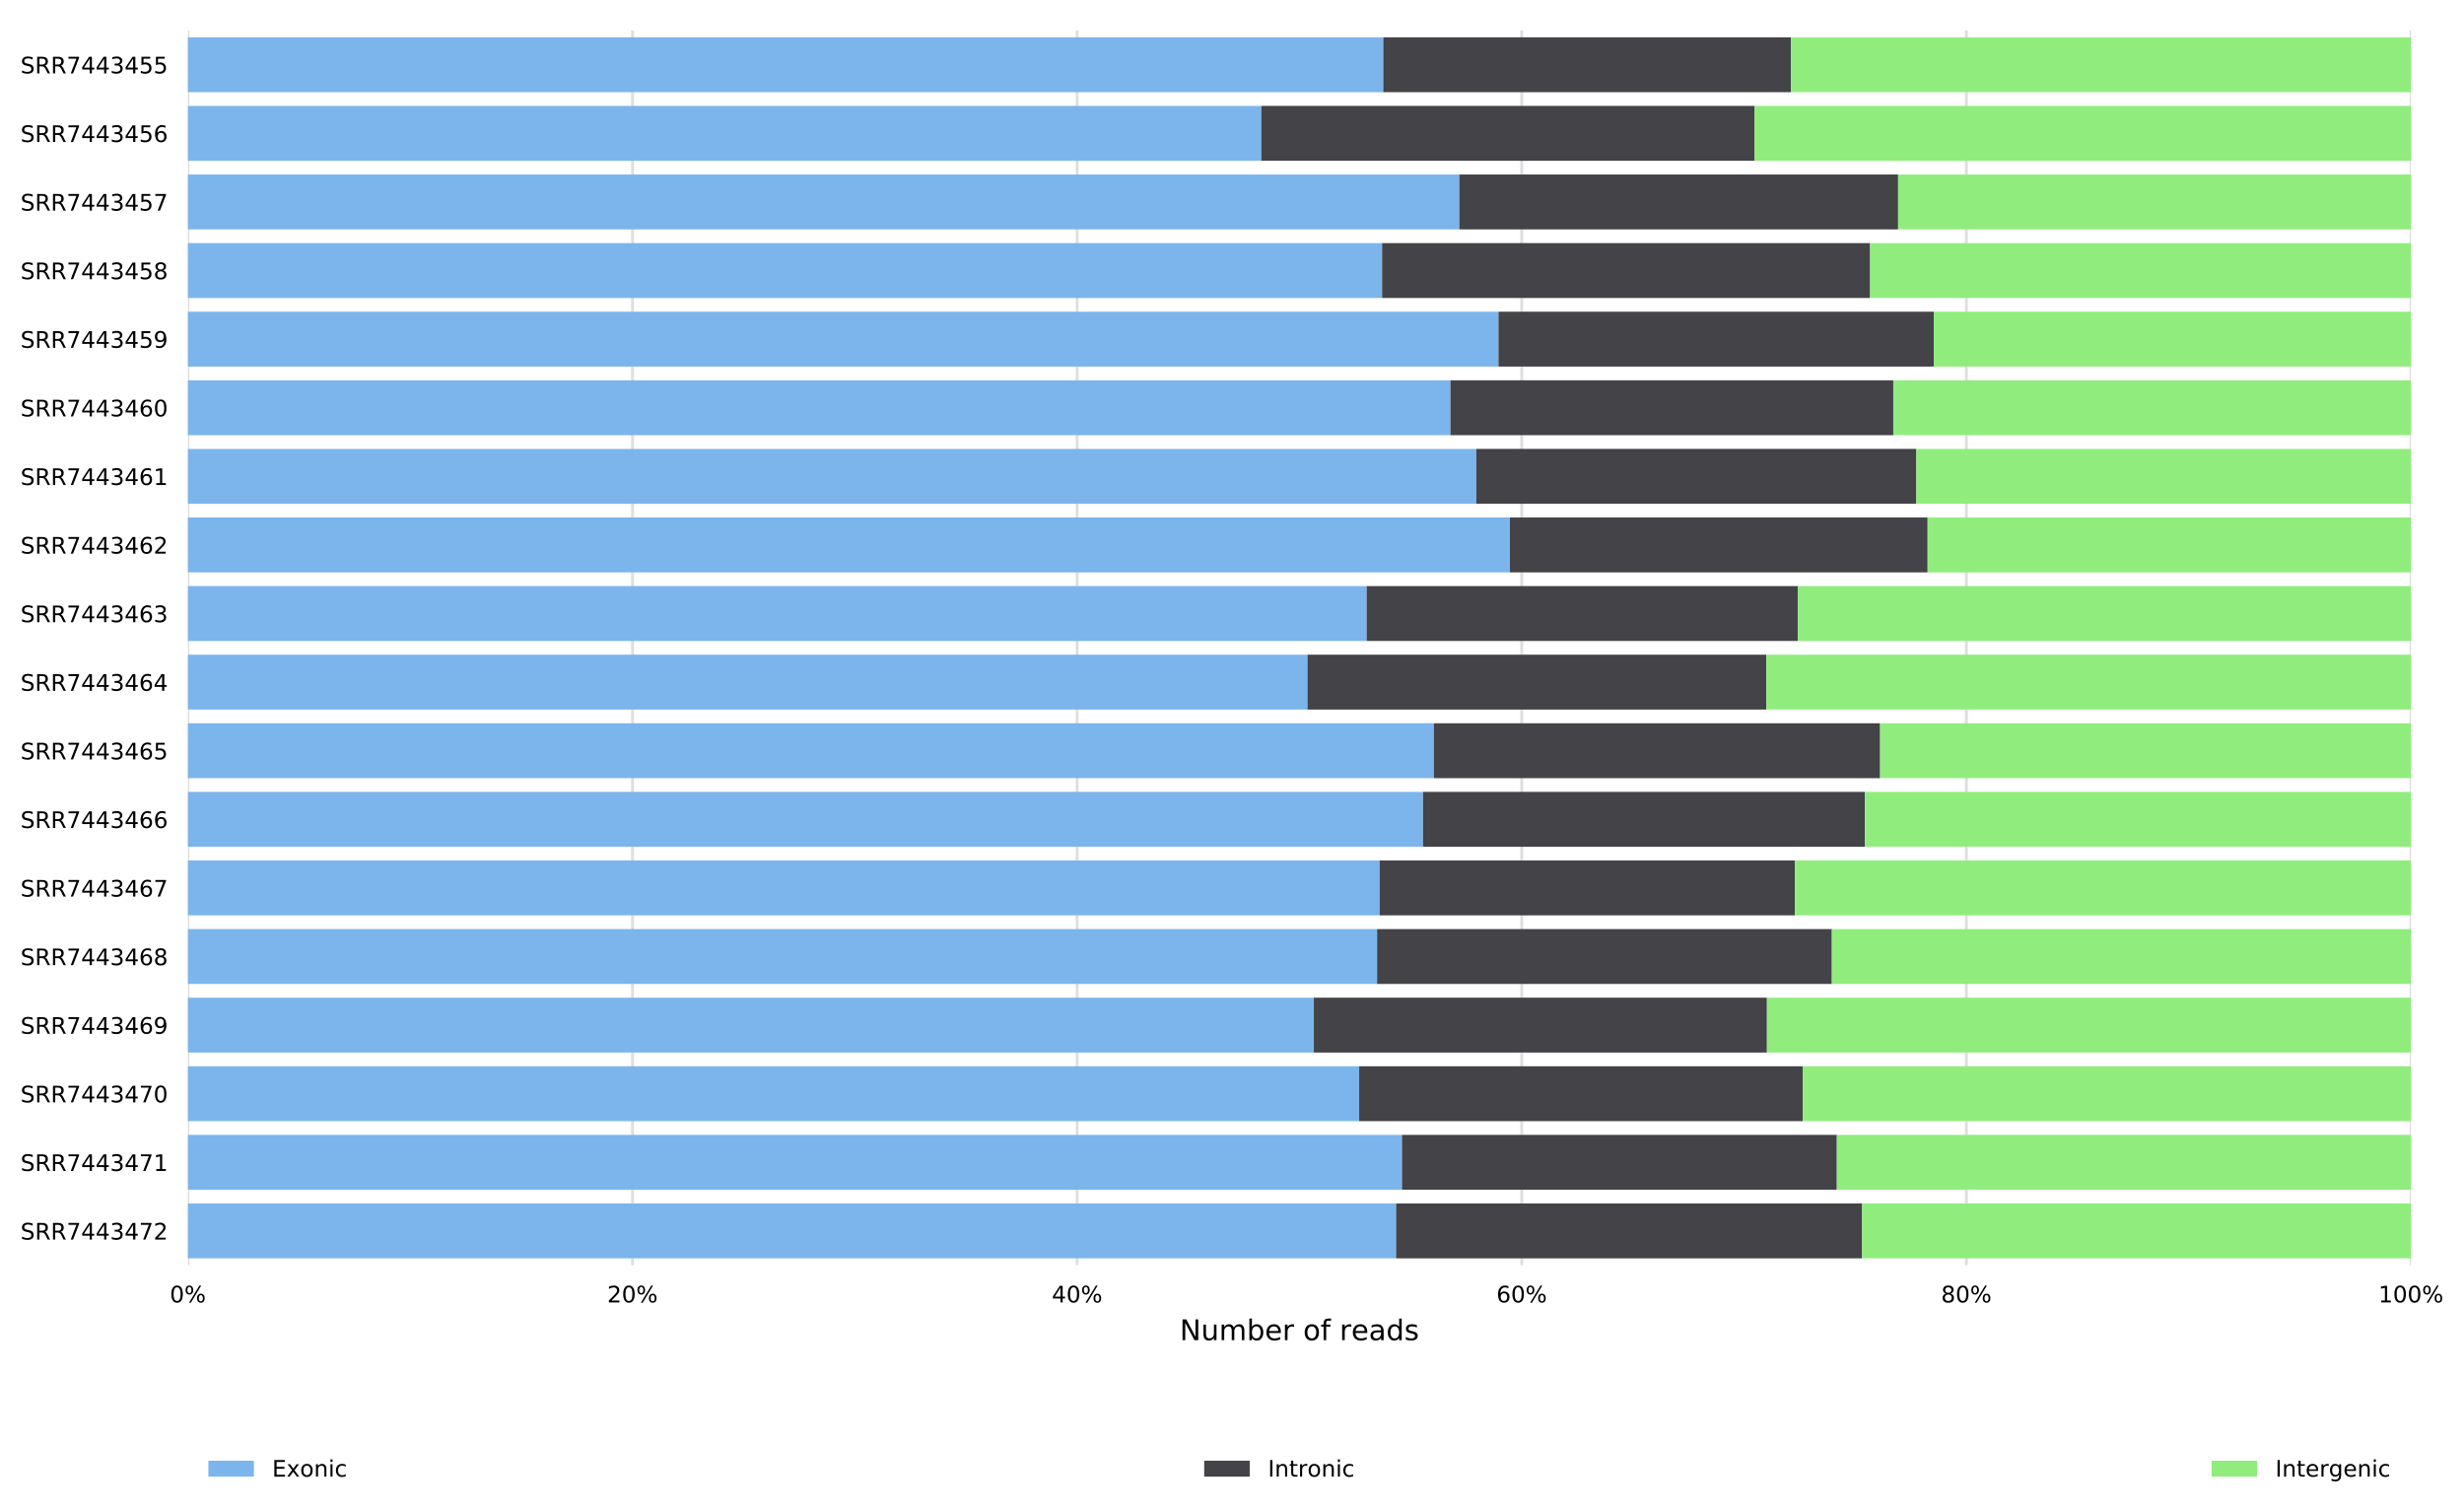 <?xml version="1.0" encoding="utf-8" standalone="no"?>
<!DOCTYPE svg PUBLIC "-//W3C//DTD SVG 1.1//EN"
  "http://www.w3.org/Graphics/SVG/1.1/DTD/svg11.dtd">
<!-- Created with matplotlib (https://matplotlib.org/) -->
<svg height="530.938pt" version="1.1" viewBox="0 0 865.862 530.938" width="865.862pt" xmlns="http://www.w3.org/2000/svg" xmlns:xlink="http://www.w3.org/1999/xlink">
 <defs>
  <style type="text/css">
*{stroke-linecap:butt;stroke-linejoin:round;}
  </style>
 </defs>
 <g id="figure_1">
  <g id="patch_1">
   <path d="M 0 530.938 
L 865.862 530.938 
L 865.862 0 
L 0 0 
z
" style="fill:#ffffff;"/>
  </g>
  <g id="axes_1">
   <g id="patch_2">
    <path d="M 66.026 444.578 
L 847.226 444.578 
L 847.226 10.7 
L 66.026 10.7 
z
" style="fill:#ffffff;"/>
   </g>
   <g id="matplotlib.axis_1">
    <g id="xtick_1">
     <g id="line2d_1">
      <path clip-path="url(#p5fbb0fa80d)" d="M 66.026 444.578 
L 66.026 10.7 
" style="fill:none;stroke:#dedede;stroke-linecap:square;"/>
     </g>
     <g id="text_1">
      <!-- 0% -->
      <defs>
       <path d="M 31.781 66.406 
Q 24.172 66.406 20.328 58.906 
Q 16.5 51.422 16.5 36.375 
Q 16.5 21.391 20.328 13.891 
Q 24.172 6.391 31.781 6.391 
Q 39.453 6.391 43.281 13.891 
Q 47.125 21.391 47.125 36.375 
Q 47.125 51.422 43.281 58.906 
Q 39.453 66.406 31.781 66.406 
z
M 31.781 74.219 
Q 44.047 74.219 50.516 64.516 
Q 56.984 54.828 56.984 36.375 
Q 56.984 17.969 50.516 8.266 
Q 44.047 -1.422 31.781 -1.422 
Q 19.531 -1.422 13.062 8.266 
Q 6.594 17.969 6.594 36.375 
Q 6.594 54.828 13.062 64.516 
Q 19.531 74.219 31.781 74.219 
z
" id="DejaVuSans-48"/>
       <path d="M 72.703 32.078 
Q 68.453 32.078 66.031 28.469 
Q 63.625 24.859 63.625 18.406 
Q 63.625 12.062 66.031 8.422 
Q 68.453 4.781 72.703 4.781 
Q 76.859 4.781 79.266 8.422 
Q 81.688 12.062 81.688 18.406 
Q 81.688 24.812 79.266 28.438 
Q 76.859 32.078 72.703 32.078 
z
M 72.703 38.281 
Q 80.422 38.281 84.953 32.906 
Q 89.5 27.547 89.5 18.406 
Q 89.5 9.281 84.938 3.922 
Q 80.375 -1.422 72.703 -1.422 
Q 64.891 -1.422 60.344 3.922 
Q 55.812 9.281 55.812 18.406 
Q 55.812 27.594 60.375 32.938 
Q 64.938 38.281 72.703 38.281 
z
M 22.312 68.016 
Q 18.109 68.016 15.688 64.375 
Q 13.281 60.75 13.281 54.391 
Q 13.281 47.953 15.672 44.328 
Q 18.062 40.719 22.312 40.719 
Q 26.562 40.719 28.969 44.328 
Q 31.391 47.953 31.391 54.391 
Q 31.391 60.688 28.953 64.344 
Q 26.516 68.016 22.312 68.016 
z
M 66.406 74.219 
L 74.219 74.219 
L 28.609 -1.422 
L 20.797 -1.422 
z
M 22.312 74.219 
Q 30.031 74.219 34.609 68.875 
Q 39.203 63.531 39.203 54.391 
Q 39.203 45.172 34.641 39.844 
Q 30.078 34.516 22.312 34.516 
Q 14.547 34.516 10.031 39.859 
Q 5.516 45.219 5.516 54.391 
Q 5.516 63.484 10.047 68.844 
Q 14.594 74.219 22.312 74.219 
z
" id="DejaVuSans-37"/>
      </defs>
      <g transform="translate(59.681 457.657)scale(0.08 -0.08)">
       <use xlink:href="#DejaVuSans-48"/>
       <use x="63.623" xlink:href="#DejaVuSans-37"/>
      </g>
     </g>
    </g>
    <g id="xtick_2">
     <g id="line2d_2">
      <path clip-path="url(#p5fbb0fa80d)" d="M 222.266 444.578 
L 222.266 10.7 
" style="fill:none;stroke:#dedede;stroke-linecap:square;"/>
     </g>
     <g id="text_2">
      <!-- 20% -->
      <defs>
       <path d="M 19.188 8.297 
L 53.609 8.297 
L 53.609 0 
L 7.328 0 
L 7.328 8.297 
Q 12.938 14.109 22.625 23.891 
Q 32.328 33.688 34.812 36.531 
Q 39.547 41.844 41.422 45.531 
Q 43.312 49.219 43.312 52.781 
Q 43.312 58.594 39.234 62.25 
Q 35.156 65.922 28.609 65.922 
Q 23.969 65.922 18.812 64.312 
Q 13.672 62.703 7.812 59.422 
L 7.812 69.391 
Q 13.766 71.781 18.938 73 
Q 24.125 74.219 28.422 74.219 
Q 39.75 74.219 46.484 68.547 
Q 53.219 62.891 53.219 53.422 
Q 53.219 48.922 51.531 44.891 
Q 49.859 40.875 45.406 35.406 
Q 44.188 33.984 37.641 27.219 
Q 31.109 20.453 19.188 8.297 
z
" id="DejaVuSans-50"/>
      </defs>
      <g transform="translate(213.376 457.657)scale(0.08 -0.08)">
       <use xlink:href="#DejaVuSans-50"/>
       <use x="63.623" xlink:href="#DejaVuSans-48"/>
       <use x="127.246" xlink:href="#DejaVuSans-37"/>
      </g>
     </g>
    </g>
    <g id="xtick_3">
     <g id="line2d_3">
      <path clip-path="url(#p5fbb0fa80d)" d="M 378.506 444.578 
L 378.506 10.7 
" style="fill:none;stroke:#dedede;stroke-linecap:square;"/>
     </g>
     <g id="text_3">
      <!-- 40% -->
      <defs>
       <path d="M 37.797 64.312 
L 12.891 25.391 
L 37.797 25.391 
z
M 35.203 72.906 
L 47.609 72.906 
L 47.609 25.391 
L 58.016 25.391 
L 58.016 17.188 
L 47.609 17.188 
L 47.609 0 
L 37.797 0 
L 37.797 17.188 
L 4.891 17.188 
L 4.891 26.703 
z
" id="DejaVuSans-52"/>
      </defs>
      <g transform="translate(369.616 457.657)scale(0.08 -0.08)">
       <use xlink:href="#DejaVuSans-52"/>
       <use x="63.623" xlink:href="#DejaVuSans-48"/>
       <use x="127.246" xlink:href="#DejaVuSans-37"/>
      </g>
     </g>
    </g>
    <g id="xtick_4">
     <g id="line2d_4">
      <path clip-path="url(#p5fbb0fa80d)" d="M 534.746 444.578 
L 534.746 10.7 
" style="fill:none;stroke:#dedede;stroke-linecap:square;"/>
     </g>
     <g id="text_4">
      <!-- 60% -->
      <defs>
       <path d="M 33.016 40.375 
Q 26.375 40.375 22.484 35.828 
Q 18.609 31.297 18.609 23.391 
Q 18.609 15.531 22.484 10.953 
Q 26.375 6.391 33.016 6.391 
Q 39.656 6.391 43.531 10.953 
Q 47.406 15.531 47.406 23.391 
Q 47.406 31.297 43.531 35.828 
Q 39.656 40.375 33.016 40.375 
z
M 52.594 71.297 
L 52.594 62.312 
Q 48.875 64.062 45.094 64.984 
Q 41.312 65.922 37.594 65.922 
Q 27.828 65.922 22.672 59.328 
Q 17.531 52.734 16.797 39.406 
Q 19.672 43.656 24.016 45.922 
Q 28.375 48.188 33.594 48.188 
Q 44.578 48.188 50.953 41.516 
Q 57.328 34.859 57.328 23.391 
Q 57.328 12.156 50.688 5.359 
Q 44.047 -1.422 33.016 -1.422 
Q 20.359 -1.422 13.672 8.266 
Q 6.984 17.969 6.984 36.375 
Q 6.984 53.656 15.188 63.938 
Q 23.391 74.219 37.203 74.219 
Q 40.922 74.219 44.703 73.484 
Q 48.484 72.75 52.594 71.297 
z
" id="DejaVuSans-54"/>
      </defs>
      <g transform="translate(525.856 457.657)scale(0.08 -0.08)">
       <use xlink:href="#DejaVuSans-54"/>
       <use x="63.623" xlink:href="#DejaVuSans-48"/>
       <use x="127.246" xlink:href="#DejaVuSans-37"/>
      </g>
     </g>
    </g>
    <g id="xtick_5">
     <g id="line2d_5">
      <path clip-path="url(#p5fbb0fa80d)" d="M 690.986 444.578 
L 690.986 10.7 
" style="fill:none;stroke:#dedede;stroke-linecap:square;"/>
     </g>
     <g id="text_5">
      <!-- 80% -->
      <defs>
       <path d="M 31.781 34.625 
Q 24.75 34.625 20.719 30.859 
Q 16.703 27.094 16.703 20.516 
Q 16.703 13.922 20.719 10.156 
Q 24.75 6.391 31.781 6.391 
Q 38.812 6.391 42.859 10.172 
Q 46.922 13.969 46.922 20.516 
Q 46.922 27.094 42.891 30.859 
Q 38.875 34.625 31.781 34.625 
z
M 21.922 38.812 
Q 15.578 40.375 12.031 44.719 
Q 8.5 49.078 8.5 55.328 
Q 8.5 64.062 14.719 69.141 
Q 20.953 74.219 31.781 74.219 
Q 42.672 74.219 48.875 69.141 
Q 55.078 64.062 55.078 55.328 
Q 55.078 49.078 51.531 44.719 
Q 48 40.375 41.703 38.812 
Q 48.828 37.156 52.797 32.312 
Q 56.781 27.484 56.781 20.516 
Q 56.781 9.906 50.312 4.234 
Q 43.844 -1.422 31.781 -1.422 
Q 19.734 -1.422 13.25 4.234 
Q 6.781 9.906 6.781 20.516 
Q 6.781 27.484 10.781 32.312 
Q 14.797 37.156 21.922 38.812 
z
M 18.312 54.391 
Q 18.312 48.734 21.844 45.562 
Q 25.391 42.391 31.781 42.391 
Q 38.141 42.391 41.719 45.562 
Q 45.312 48.734 45.312 54.391 
Q 45.312 60.062 41.719 63.234 
Q 38.141 66.406 31.781 66.406 
Q 25.391 66.406 21.844 63.234 
Q 18.312 60.062 18.312 54.391 
z
" id="DejaVuSans-56"/>
      </defs>
      <g transform="translate(682.096 457.657)scale(0.08 -0.08)">
       <use xlink:href="#DejaVuSans-56"/>
       <use x="63.623" xlink:href="#DejaVuSans-48"/>
       <use x="127.246" xlink:href="#DejaVuSans-37"/>
      </g>
     </g>
    </g>
    <g id="xtick_6">
     <g id="line2d_6">
      <path clip-path="url(#p5fbb0fa80d)" d="M 847.226 444.578 
L 847.226 10.7 
" style="fill:none;stroke:#dedede;stroke-linecap:square;"/>
     </g>
     <g id="text_6">
      <!-- 100% -->
      <defs>
       <path d="M 12.406 8.297 
L 28.516 8.297 
L 28.516 63.922 
L 10.984 60.406 
L 10.984 69.391 
L 28.422 72.906 
L 38.281 72.906 
L 38.281 8.297 
L 54.391 8.297 
L 54.391 0 
L 12.406 0 
z
" id="DejaVuSans-49"/>
      </defs>
      <g transform="translate(835.791 457.657)scale(0.08 -0.08)">
       <use xlink:href="#DejaVuSans-49"/>
       <use x="63.623" xlink:href="#DejaVuSans-48"/>
       <use x="127.246" xlink:href="#DejaVuSans-48"/>
       <use x="190.869" xlink:href="#DejaVuSans-37"/>
      </g>
     </g>
    </g>
    <g id="text_7">
     <!-- Number of reads -->
     <defs>
      <path d="M 9.812 72.906 
L 23.094 72.906 
L 55.422 11.922 
L 55.422 72.906 
L 64.984 72.906 
L 64.984 0 
L 51.703 0 
L 19.391 60.984 
L 19.391 0 
L 9.812 0 
z
" id="DejaVuSans-78"/>
      <path d="M 8.5 21.578 
L 8.5 54.688 
L 17.484 54.688 
L 17.484 21.922 
Q 17.484 14.156 20.5 10.266 
Q 23.531 6.391 29.594 6.391 
Q 36.859 6.391 41.078 11.031 
Q 45.312 15.672 45.312 23.688 
L 45.312 54.688 
L 54.297 54.688 
L 54.297 0 
L 45.312 0 
L 45.312 8.406 
Q 42.047 3.422 37.719 1 
Q 33.406 -1.422 27.688 -1.422 
Q 18.266 -1.422 13.375 4.438 
Q 8.5 10.297 8.5 21.578 
z
M 31.109 56 
z
" id="DejaVuSans-117"/>
      <path d="M 52 44.188 
Q 55.375 50.25 60.062 53.125 
Q 64.75 56 71.094 56 
Q 79.641 56 84.281 50.016 
Q 88.922 44.047 88.922 33.016 
L 88.922 0 
L 79.891 0 
L 79.891 32.719 
Q 79.891 40.578 77.094 44.375 
Q 74.312 48.188 68.609 48.188 
Q 61.625 48.188 57.562 43.547 
Q 53.516 38.922 53.516 30.906 
L 53.516 0 
L 44.484 0 
L 44.484 32.719 
Q 44.484 40.625 41.703 44.406 
Q 38.922 48.188 33.109 48.188 
Q 26.219 48.188 22.156 43.531 
Q 18.109 38.875 18.109 30.906 
L 18.109 0 
L 9.078 0 
L 9.078 54.688 
L 18.109 54.688 
L 18.109 46.188 
Q 21.188 51.219 25.484 53.609 
Q 29.781 56 35.688 56 
Q 41.656 56 45.828 52.969 
Q 50 49.953 52 44.188 
z
" id="DejaVuSans-109"/>
      <path d="M 48.688 27.297 
Q 48.688 37.203 44.609 42.844 
Q 40.531 48.484 33.406 48.484 
Q 26.266 48.484 22.188 42.844 
Q 18.109 37.203 18.109 27.297 
Q 18.109 17.391 22.188 11.75 
Q 26.266 6.109 33.406 6.109 
Q 40.531 6.109 44.609 11.75 
Q 48.688 17.391 48.688 27.297 
z
M 18.109 46.391 
Q 20.953 51.266 25.266 53.625 
Q 29.594 56 35.594 56 
Q 45.562 56 51.781 48.094 
Q 58.016 40.188 58.016 27.297 
Q 58.016 14.406 51.781 6.484 
Q 45.562 -1.422 35.594 -1.422 
Q 29.594 -1.422 25.266 0.953 
Q 20.953 3.328 18.109 8.203 
L 18.109 0 
L 9.078 0 
L 9.078 75.984 
L 18.109 75.984 
z
" id="DejaVuSans-98"/>
      <path d="M 56.203 29.594 
L 56.203 25.203 
L 14.891 25.203 
Q 15.484 15.922 20.484 11.062 
Q 25.484 6.203 34.422 6.203 
Q 39.594 6.203 44.453 7.469 
Q 49.312 8.734 54.109 11.281 
L 54.109 2.781 
Q 49.266 0.734 44.188 -0.344 
Q 39.109 -1.422 33.891 -1.422 
Q 20.797 -1.422 13.156 6.188 
Q 5.516 13.812 5.516 26.812 
Q 5.516 40.234 12.766 48.109 
Q 20.016 56 32.328 56 
Q 43.359 56 49.781 48.891 
Q 56.203 41.797 56.203 29.594 
z
M 47.219 32.234 
Q 47.125 39.594 43.094 43.984 
Q 39.062 48.391 32.422 48.391 
Q 24.906 48.391 20.391 44.141 
Q 15.875 39.891 15.188 32.172 
z
" id="DejaVuSans-101"/>
      <path d="M 41.109 46.297 
Q 39.594 47.172 37.812 47.578 
Q 36.031 48 33.891 48 
Q 26.266 48 22.188 43.047 
Q 18.109 38.094 18.109 28.812 
L 18.109 0 
L 9.078 0 
L 9.078 54.688 
L 18.109 54.688 
L 18.109 46.188 
Q 20.953 51.172 25.484 53.578 
Q 30.031 56 36.531 56 
Q 37.453 56 38.578 55.875 
Q 39.703 55.766 41.062 55.516 
z
" id="DejaVuSans-114"/>
      <path id="DejaVuSans-32"/>
      <path d="M 30.609 48.391 
Q 23.391 48.391 19.188 42.75 
Q 14.984 37.109 14.984 27.297 
Q 14.984 17.484 19.156 11.844 
Q 23.344 6.203 30.609 6.203 
Q 37.797 6.203 41.984 11.859 
Q 46.188 17.531 46.188 27.297 
Q 46.188 37.016 41.984 42.703 
Q 37.797 48.391 30.609 48.391 
z
M 30.609 56 
Q 42.328 56 49.016 48.375 
Q 55.719 40.766 55.719 27.297 
Q 55.719 13.875 49.016 6.219 
Q 42.328 -1.422 30.609 -1.422 
Q 18.844 -1.422 12.172 6.219 
Q 5.516 13.875 5.516 27.297 
Q 5.516 40.766 12.172 48.375 
Q 18.844 56 30.609 56 
z
" id="DejaVuSans-111"/>
      <path d="M 37.109 75.984 
L 37.109 68.5 
L 28.516 68.5 
Q 23.688 68.5 21.797 66.547 
Q 19.922 64.594 19.922 59.516 
L 19.922 54.688 
L 34.719 54.688 
L 34.719 47.703 
L 19.922 47.703 
L 19.922 0 
L 10.891 0 
L 10.891 47.703 
L 2.297 47.703 
L 2.297 54.688 
L 10.891 54.688 
L 10.891 58.5 
Q 10.891 67.625 15.141 71.797 
Q 19.391 75.984 28.609 75.984 
z
" id="DejaVuSans-102"/>
      <path d="M 34.281 27.484 
Q 23.391 27.484 19.188 25 
Q 14.984 22.516 14.984 16.5 
Q 14.984 11.719 18.141 8.906 
Q 21.297 6.109 26.703 6.109 
Q 34.188 6.109 38.703 11.406 
Q 43.219 16.703 43.219 25.484 
L 43.219 27.484 
z
M 52.203 31.203 
L 52.203 0 
L 43.219 0 
L 43.219 8.297 
Q 40.141 3.328 35.547 0.953 
Q 30.953 -1.422 24.312 -1.422 
Q 15.922 -1.422 10.953 3.297 
Q 6 8.016 6 15.922 
Q 6 25.141 12.172 29.828 
Q 18.359 34.516 30.609 34.516 
L 43.219 34.516 
L 43.219 35.406 
Q 43.219 41.609 39.141 45 
Q 35.062 48.391 27.688 48.391 
Q 23 48.391 18.547 47.266 
Q 14.109 46.141 10.016 43.891 
L 10.016 52.203 
Q 14.938 54.109 19.578 55.047 
Q 24.219 56 28.609 56 
Q 40.484 56 46.344 49.844 
Q 52.203 43.703 52.203 31.203 
z
" id="DejaVuSans-97"/>
      <path d="M 45.406 46.391 
L 45.406 75.984 
L 54.391 75.984 
L 54.391 0 
L 45.406 0 
L 45.406 8.203 
Q 42.578 3.328 38.25 0.953 
Q 33.938 -1.422 27.875 -1.422 
Q 17.969 -1.422 11.734 6.484 
Q 5.516 14.406 5.516 27.297 
Q 5.516 40.188 11.734 48.094 
Q 17.969 56 27.875 56 
Q 33.938 56 38.25 53.625 
Q 42.578 51.266 45.406 46.391 
z
M 14.797 27.297 
Q 14.797 17.391 18.875 11.75 
Q 22.953 6.109 30.078 6.109 
Q 37.203 6.109 41.297 11.75 
Q 45.406 17.391 45.406 27.297 
Q 45.406 37.203 41.297 42.844 
Q 37.203 48.484 30.078 48.484 
Q 22.953 48.484 18.875 42.844 
Q 14.797 37.203 14.797 27.297 
z
" id="DejaVuSans-100"/>
      <path d="M 44.281 53.078 
L 44.281 44.578 
Q 40.484 46.531 36.375 47.5 
Q 32.281 48.484 27.875 48.484 
Q 21.188 48.484 17.844 46.438 
Q 14.5 44.391 14.5 40.281 
Q 14.5 37.156 16.891 35.375 
Q 19.281 33.594 26.516 31.984 
L 29.594 31.297 
Q 39.156 29.25 43.188 25.516 
Q 47.219 21.781 47.219 15.094 
Q 47.219 7.469 41.188 3.016 
Q 35.156 -1.422 24.609 -1.422 
Q 20.219 -1.422 15.453 -0.562 
Q 10.688 0.297 5.422 2 
L 5.422 11.281 
Q 10.406 8.688 15.234 7.391 
Q 20.062 6.109 24.812 6.109 
Q 31.156 6.109 34.562 8.281 
Q 37.984 10.453 37.984 14.406 
Q 37.984 18.062 35.516 20.016 
Q 33.062 21.969 24.703 23.781 
L 21.578 24.516 
Q 13.234 26.266 9.516 29.906 
Q 5.812 33.547 5.812 39.891 
Q 5.812 47.609 11.281 51.797 
Q 16.75 56 26.812 56 
Q 31.781 56 36.172 55.266 
Q 40.578 54.547 44.281 53.078 
z
" id="DejaVuSans-115"/>
     </defs>
     <g transform="translate(414.569 470.919)scale(0.1 -0.1)">
      <use xlink:href="#DejaVuSans-78"/>
      <use x="74.805" xlink:href="#DejaVuSans-117"/>
      <use x="138.184" xlink:href="#DejaVuSans-109"/>
      <use x="235.596" xlink:href="#DejaVuSans-98"/>
      <use x="299.072" xlink:href="#DejaVuSans-101"/>
      <use x="360.596" xlink:href="#DejaVuSans-114"/>
      <use x="401.709" xlink:href="#DejaVuSans-32"/>
      <use x="433.496" xlink:href="#DejaVuSans-111"/>
      <use x="494.678" xlink:href="#DejaVuSans-102"/>
      <use x="529.883" xlink:href="#DejaVuSans-32"/>
      <use x="561.67" xlink:href="#DejaVuSans-114"/>
      <use x="602.752" xlink:href="#DejaVuSans-101"/>
      <use x="664.275" xlink:href="#DejaVuSans-97"/>
      <use x="725.555" xlink:href="#DejaVuSans-100"/>
      <use x="789.031" xlink:href="#DejaVuSans-115"/>
     </g>
    </g>
   </g>
   <g id="matplotlib.axis_2">
    <g id="ytick_1">
     <g id="text_8">
      <!-- SRR7443455 -->
      <defs>
       <path d="M 53.516 70.516 
L 53.516 60.891 
Q 47.906 63.578 42.922 64.891 
Q 37.938 66.219 33.297 66.219 
Q 25.25 66.219 20.875 63.094 
Q 16.5 59.969 16.5 54.203 
Q 16.5 49.359 19.406 46.891 
Q 22.312 44.438 30.422 42.922 
L 36.375 41.703 
Q 47.406 39.594 52.656 34.297 
Q 57.906 29 57.906 20.125 
Q 57.906 9.516 50.797 4.047 
Q 43.703 -1.422 29.984 -1.422 
Q 24.812 -1.422 18.969 -0.25 
Q 13.141 0.922 6.891 3.219 
L 6.891 13.375 
Q 12.891 10.016 18.656 8.297 
Q 24.422 6.594 29.984 6.594 
Q 38.422 6.594 43.016 9.906 
Q 47.609 13.234 47.609 19.391 
Q 47.609 24.75 44.312 27.781 
Q 41.016 30.812 33.5 32.328 
L 27.484 33.5 
Q 16.453 35.688 11.516 40.375 
Q 6.594 45.062 6.594 53.422 
Q 6.594 63.094 13.406 68.656 
Q 20.219 74.219 32.172 74.219 
Q 37.312 74.219 42.625 73.281 
Q 47.953 72.359 53.516 70.516 
z
" id="DejaVuSans-83"/>
       <path d="M 44.391 34.188 
Q 47.562 33.109 50.562 29.594 
Q 53.562 26.078 56.594 19.922 
L 66.609 0 
L 56 0 
L 46.688 18.703 
Q 43.062 26.031 39.672 28.422 
Q 36.281 30.812 30.422 30.812 
L 19.672 30.812 
L 19.672 0 
L 9.812 0 
L 9.812 72.906 
L 32.078 72.906 
Q 44.578 72.906 50.734 67.672 
Q 56.891 62.453 56.891 51.906 
Q 56.891 45.016 53.688 40.469 
Q 50.484 35.938 44.391 34.188 
z
M 19.672 64.797 
L 19.672 38.922 
L 32.078 38.922 
Q 39.203 38.922 42.844 42.219 
Q 46.484 45.516 46.484 51.906 
Q 46.484 58.297 42.844 61.547 
Q 39.203 64.797 32.078 64.797 
z
" id="DejaVuSans-82"/>
       <path d="M 8.203 72.906 
L 55.078 72.906 
L 55.078 68.703 
L 28.609 0 
L 18.312 0 
L 43.219 64.594 
L 8.203 64.594 
z
" id="DejaVuSans-55"/>
       <path d="M 40.578 39.312 
Q 47.656 37.797 51.625 33 
Q 55.609 28.219 55.609 21.188 
Q 55.609 10.406 48.188 4.484 
Q 40.766 -1.422 27.094 -1.422 
Q 22.516 -1.422 17.656 -0.516 
Q 12.797 0.391 7.625 2.203 
L 7.625 11.719 
Q 11.719 9.328 16.594 8.109 
Q 21.484 6.891 26.812 6.891 
Q 36.078 6.891 40.938 10.547 
Q 45.797 14.203 45.797 21.188 
Q 45.797 27.641 41.281 31.266 
Q 36.766 34.906 28.719 34.906 
L 20.219 34.906 
L 20.219 43.016 
L 29.109 43.016 
Q 36.375 43.016 40.234 45.922 
Q 44.094 48.828 44.094 54.297 
Q 44.094 59.906 40.109 62.906 
Q 36.141 65.922 28.719 65.922 
Q 24.656 65.922 20.016 65.031 
Q 15.375 64.156 9.812 62.312 
L 9.812 71.094 
Q 15.438 72.656 20.344 73.438 
Q 25.25 74.219 29.594 74.219 
Q 40.828 74.219 47.359 69.109 
Q 53.906 64.016 53.906 55.328 
Q 53.906 49.266 50.438 45.094 
Q 46.969 40.922 40.578 39.312 
z
" id="DejaVuSans-51"/>
       <path d="M 10.797 72.906 
L 49.516 72.906 
L 49.516 64.594 
L 19.828 64.594 
L 19.828 46.734 
Q 21.969 47.469 24.109 47.828 
Q 26.266 48.188 28.422 48.188 
Q 40.625 48.188 47.75 41.5 
Q 54.891 34.812 54.891 23.391 
Q 54.891 11.625 47.562 5.094 
Q 40.234 -1.422 26.906 -1.422 
Q 22.312 -1.422 17.547 -0.641 
Q 12.797 0.141 7.719 1.703 
L 7.719 11.625 
Q 12.109 9.234 16.797 8.062 
Q 21.484 6.891 26.703 6.891 
Q 35.156 6.891 40.078 11.328 
Q 45.016 15.766 45.016 23.391 
Q 45.016 31 40.078 35.438 
Q 35.156 39.891 26.703 39.891 
Q 22.75 39.891 18.812 39.016 
Q 14.891 38.141 10.797 36.281 
z
" id="DejaVuSans-53"/>
      </defs>
      <g transform="translate(7.2 25.792)scale(0.08 -0.08)">
       <use xlink:href="#DejaVuSans-83"/>
       <use x="63.477" xlink:href="#DejaVuSans-82"/>
       <use x="132.959" xlink:href="#DejaVuSans-82"/>
       <use x="202.441" xlink:href="#DejaVuSans-55"/>
       <use x="266.064" xlink:href="#DejaVuSans-52"/>
       <use x="329.688" xlink:href="#DejaVuSans-52"/>
       <use x="393.311" xlink:href="#DejaVuSans-51"/>
       <use x="456.934" xlink:href="#DejaVuSans-52"/>
       <use x="520.557" xlink:href="#DejaVuSans-53"/>
       <use x="584.18" xlink:href="#DejaVuSans-53"/>
      </g>
     </g>
    </g>
    <g id="ytick_2">
     <g id="text_9">
      <!-- SRR7443456 -->
      <g transform="translate(7.2 49.896)scale(0.08 -0.08)">
       <use xlink:href="#DejaVuSans-83"/>
       <use x="63.477" xlink:href="#DejaVuSans-82"/>
       <use x="132.959" xlink:href="#DejaVuSans-82"/>
       <use x="202.441" xlink:href="#DejaVuSans-55"/>
       <use x="266.064" xlink:href="#DejaVuSans-52"/>
       <use x="329.688" xlink:href="#DejaVuSans-52"/>
       <use x="393.311" xlink:href="#DejaVuSans-51"/>
       <use x="456.934" xlink:href="#DejaVuSans-52"/>
       <use x="520.557" xlink:href="#DejaVuSans-53"/>
       <use x="584.18" xlink:href="#DejaVuSans-54"/>
      </g>
     </g>
    </g>
    <g id="ytick_3">
     <g id="text_10">
      <!-- SRR7443457 -->
      <g transform="translate(7.2 74)scale(0.08 -0.08)">
       <use xlink:href="#DejaVuSans-83"/>
       <use x="63.477" xlink:href="#DejaVuSans-82"/>
       <use x="132.959" xlink:href="#DejaVuSans-82"/>
       <use x="202.441" xlink:href="#DejaVuSans-55"/>
       <use x="266.064" xlink:href="#DejaVuSans-52"/>
       <use x="329.688" xlink:href="#DejaVuSans-52"/>
       <use x="393.311" xlink:href="#DejaVuSans-51"/>
       <use x="456.934" xlink:href="#DejaVuSans-52"/>
       <use x="520.557" xlink:href="#DejaVuSans-53"/>
       <use x="584.18" xlink:href="#DejaVuSans-55"/>
      </g>
     </g>
    </g>
    <g id="ytick_4">
     <g id="text_11">
      <!-- SRR7443458 -->
      <g transform="translate(7.2 98.105)scale(0.08 -0.08)">
       <use xlink:href="#DejaVuSans-83"/>
       <use x="63.477" xlink:href="#DejaVuSans-82"/>
       <use x="132.959" xlink:href="#DejaVuSans-82"/>
       <use x="202.441" xlink:href="#DejaVuSans-55"/>
       <use x="266.064" xlink:href="#DejaVuSans-52"/>
       <use x="329.688" xlink:href="#DejaVuSans-52"/>
       <use x="393.311" xlink:href="#DejaVuSans-51"/>
       <use x="456.934" xlink:href="#DejaVuSans-52"/>
       <use x="520.557" xlink:href="#DejaVuSans-53"/>
       <use x="584.18" xlink:href="#DejaVuSans-56"/>
      </g>
     </g>
    </g>
    <g id="ytick_5">
     <g id="text_12">
      <!-- SRR7443459 -->
      <defs>
       <path d="M 10.984 1.516 
L 10.984 10.5 
Q 14.703 8.734 18.5 7.812 
Q 22.312 6.891 25.984 6.891 
Q 35.75 6.891 40.891 13.453 
Q 46.047 20.016 46.781 33.406 
Q 43.953 29.203 39.594 26.953 
Q 35.25 24.703 29.984 24.703 
Q 19.047 24.703 12.672 31.312 
Q 6.297 37.938 6.297 49.422 
Q 6.297 60.641 12.938 67.422 
Q 19.578 74.219 30.609 74.219 
Q 43.266 74.219 49.922 64.516 
Q 56.594 54.828 56.594 36.375 
Q 56.594 19.141 48.406 8.859 
Q 40.234 -1.422 26.422 -1.422 
Q 22.703 -1.422 18.891 -0.688 
Q 15.094 0.047 10.984 1.516 
z
M 30.609 32.422 
Q 37.25 32.422 41.125 36.953 
Q 45.016 41.5 45.016 49.422 
Q 45.016 57.281 41.125 61.844 
Q 37.25 66.406 30.609 66.406 
Q 23.969 66.406 20.094 61.844 
Q 16.219 57.281 16.219 49.422 
Q 16.219 41.5 20.094 36.953 
Q 23.969 32.422 30.609 32.422 
z
" id="DejaVuSans-57"/>
      </defs>
      <g transform="translate(7.2 122.209)scale(0.08 -0.08)">
       <use xlink:href="#DejaVuSans-83"/>
       <use x="63.477" xlink:href="#DejaVuSans-82"/>
       <use x="132.959" xlink:href="#DejaVuSans-82"/>
       <use x="202.441" xlink:href="#DejaVuSans-55"/>
       <use x="266.064" xlink:href="#DejaVuSans-52"/>
       <use x="329.688" xlink:href="#DejaVuSans-52"/>
       <use x="393.311" xlink:href="#DejaVuSans-51"/>
       <use x="456.934" xlink:href="#DejaVuSans-52"/>
       <use x="520.557" xlink:href="#DejaVuSans-53"/>
       <use x="584.18" xlink:href="#DejaVuSans-57"/>
      </g>
     </g>
    </g>
    <g id="ytick_6">
     <g id="text_13">
      <!-- SRR7443460 -->
      <g transform="translate(7.2 146.313)scale(0.08 -0.08)">
       <use xlink:href="#DejaVuSans-83"/>
       <use x="63.477" xlink:href="#DejaVuSans-82"/>
       <use x="132.959" xlink:href="#DejaVuSans-82"/>
       <use x="202.441" xlink:href="#DejaVuSans-55"/>
       <use x="266.064" xlink:href="#DejaVuSans-52"/>
       <use x="329.688" xlink:href="#DejaVuSans-52"/>
       <use x="393.311" xlink:href="#DejaVuSans-51"/>
       <use x="456.934" xlink:href="#DejaVuSans-52"/>
       <use x="520.557" xlink:href="#DejaVuSans-54"/>
       <use x="584.18" xlink:href="#DejaVuSans-48"/>
      </g>
     </g>
    </g>
    <g id="ytick_7">
     <g id="text_14">
      <!-- SRR7443461 -->
      <g transform="translate(7.2 170.418)scale(0.08 -0.08)">
       <use xlink:href="#DejaVuSans-83"/>
       <use x="63.477" xlink:href="#DejaVuSans-82"/>
       <use x="132.959" xlink:href="#DejaVuSans-82"/>
       <use x="202.441" xlink:href="#DejaVuSans-55"/>
       <use x="266.064" xlink:href="#DejaVuSans-52"/>
       <use x="329.688" xlink:href="#DejaVuSans-52"/>
       <use x="393.311" xlink:href="#DejaVuSans-51"/>
       <use x="456.934" xlink:href="#DejaVuSans-52"/>
       <use x="520.557" xlink:href="#DejaVuSans-54"/>
       <use x="584.18" xlink:href="#DejaVuSans-49"/>
      </g>
     </g>
    </g>
    <g id="ytick_8">
     <g id="text_15">
      <!-- SRR7443462 -->
      <g transform="translate(7.2 194.522)scale(0.08 -0.08)">
       <use xlink:href="#DejaVuSans-83"/>
       <use x="63.477" xlink:href="#DejaVuSans-82"/>
       <use x="132.959" xlink:href="#DejaVuSans-82"/>
       <use x="202.441" xlink:href="#DejaVuSans-55"/>
       <use x="266.064" xlink:href="#DejaVuSans-52"/>
       <use x="329.688" xlink:href="#DejaVuSans-52"/>
       <use x="393.311" xlink:href="#DejaVuSans-51"/>
       <use x="456.934" xlink:href="#DejaVuSans-52"/>
       <use x="520.557" xlink:href="#DejaVuSans-54"/>
       <use x="584.18" xlink:href="#DejaVuSans-50"/>
      </g>
     </g>
    </g>
    <g id="ytick_9">
     <g id="text_16">
      <!-- SRR7443463 -->
      <g transform="translate(7.2 218.626)scale(0.08 -0.08)">
       <use xlink:href="#DejaVuSans-83"/>
       <use x="63.477" xlink:href="#DejaVuSans-82"/>
       <use x="132.959" xlink:href="#DejaVuSans-82"/>
       <use x="202.441" xlink:href="#DejaVuSans-55"/>
       <use x="266.064" xlink:href="#DejaVuSans-52"/>
       <use x="329.688" xlink:href="#DejaVuSans-52"/>
       <use x="393.311" xlink:href="#DejaVuSans-51"/>
       <use x="456.934" xlink:href="#DejaVuSans-52"/>
       <use x="520.557" xlink:href="#DejaVuSans-54"/>
       <use x="584.18" xlink:href="#DejaVuSans-51"/>
      </g>
     </g>
    </g>
    <g id="ytick_10">
     <g id="text_17">
      <!-- SRR7443464 -->
      <g transform="translate(7.2 242.731)scale(0.08 -0.08)">
       <use xlink:href="#DejaVuSans-83"/>
       <use x="63.477" xlink:href="#DejaVuSans-82"/>
       <use x="132.959" xlink:href="#DejaVuSans-82"/>
       <use x="202.441" xlink:href="#DejaVuSans-55"/>
       <use x="266.064" xlink:href="#DejaVuSans-52"/>
       <use x="329.688" xlink:href="#DejaVuSans-52"/>
       <use x="393.311" xlink:href="#DejaVuSans-51"/>
       <use x="456.934" xlink:href="#DejaVuSans-52"/>
       <use x="520.557" xlink:href="#DejaVuSans-54"/>
       <use x="584.18" xlink:href="#DejaVuSans-52"/>
      </g>
     </g>
    </g>
    <g id="ytick_11">
     <g id="text_18">
      <!-- SRR7443465 -->
      <g transform="translate(7.2 266.835)scale(0.08 -0.08)">
       <use xlink:href="#DejaVuSans-83"/>
       <use x="63.477" xlink:href="#DejaVuSans-82"/>
       <use x="132.959" xlink:href="#DejaVuSans-82"/>
       <use x="202.441" xlink:href="#DejaVuSans-55"/>
       <use x="266.064" xlink:href="#DejaVuSans-52"/>
       <use x="329.688" xlink:href="#DejaVuSans-52"/>
       <use x="393.311" xlink:href="#DejaVuSans-51"/>
       <use x="456.934" xlink:href="#DejaVuSans-52"/>
       <use x="520.557" xlink:href="#DejaVuSans-54"/>
       <use x="584.18" xlink:href="#DejaVuSans-53"/>
      </g>
     </g>
    </g>
    <g id="ytick_12">
     <g id="text_19">
      <!-- SRR7443466 -->
      <g transform="translate(7.2 290.939)scale(0.08 -0.08)">
       <use xlink:href="#DejaVuSans-83"/>
       <use x="63.477" xlink:href="#DejaVuSans-82"/>
       <use x="132.959" xlink:href="#DejaVuSans-82"/>
       <use x="202.441" xlink:href="#DejaVuSans-55"/>
       <use x="266.064" xlink:href="#DejaVuSans-52"/>
       <use x="329.688" xlink:href="#DejaVuSans-52"/>
       <use x="393.311" xlink:href="#DejaVuSans-51"/>
       <use x="456.934" xlink:href="#DejaVuSans-52"/>
       <use x="520.557" xlink:href="#DejaVuSans-54"/>
       <use x="584.18" xlink:href="#DejaVuSans-54"/>
      </g>
     </g>
    </g>
    <g id="ytick_13">
     <g id="text_20">
      <!-- SRR7443467 -->
      <g transform="translate(7.2 315.044)scale(0.08 -0.08)">
       <use xlink:href="#DejaVuSans-83"/>
       <use x="63.477" xlink:href="#DejaVuSans-82"/>
       <use x="132.959" xlink:href="#DejaVuSans-82"/>
       <use x="202.441" xlink:href="#DejaVuSans-55"/>
       <use x="266.064" xlink:href="#DejaVuSans-52"/>
       <use x="329.688" xlink:href="#DejaVuSans-52"/>
       <use x="393.311" xlink:href="#DejaVuSans-51"/>
       <use x="456.934" xlink:href="#DejaVuSans-52"/>
       <use x="520.557" xlink:href="#DejaVuSans-54"/>
       <use x="584.18" xlink:href="#DejaVuSans-55"/>
      </g>
     </g>
    </g>
    <g id="ytick_14">
     <g id="text_21">
      <!-- SRR7443468 -->
      <g transform="translate(7.2 339.148)scale(0.08 -0.08)">
       <use xlink:href="#DejaVuSans-83"/>
       <use x="63.477" xlink:href="#DejaVuSans-82"/>
       <use x="132.959" xlink:href="#DejaVuSans-82"/>
       <use x="202.441" xlink:href="#DejaVuSans-55"/>
       <use x="266.064" xlink:href="#DejaVuSans-52"/>
       <use x="329.688" xlink:href="#DejaVuSans-52"/>
       <use x="393.311" xlink:href="#DejaVuSans-51"/>
       <use x="456.934" xlink:href="#DejaVuSans-52"/>
       <use x="520.557" xlink:href="#DejaVuSans-54"/>
       <use x="584.18" xlink:href="#DejaVuSans-56"/>
      </g>
     </g>
    </g>
    <g id="ytick_15">
     <g id="text_22">
      <!-- SRR7443469 -->
      <g transform="translate(7.2 363.252)scale(0.08 -0.08)">
       <use xlink:href="#DejaVuSans-83"/>
       <use x="63.477" xlink:href="#DejaVuSans-82"/>
       <use x="132.959" xlink:href="#DejaVuSans-82"/>
       <use x="202.441" xlink:href="#DejaVuSans-55"/>
       <use x="266.064" xlink:href="#DejaVuSans-52"/>
       <use x="329.688" xlink:href="#DejaVuSans-52"/>
       <use x="393.311" xlink:href="#DejaVuSans-51"/>
       <use x="456.934" xlink:href="#DejaVuSans-52"/>
       <use x="520.557" xlink:href="#DejaVuSans-54"/>
       <use x="584.18" xlink:href="#DejaVuSans-57"/>
      </g>
     </g>
    </g>
    <g id="ytick_16">
     <g id="text_23">
      <!-- SRR7443470 -->
      <g transform="translate(7.2 387.357)scale(0.08 -0.08)">
       <use xlink:href="#DejaVuSans-83"/>
       <use x="63.477" xlink:href="#DejaVuSans-82"/>
       <use x="132.959" xlink:href="#DejaVuSans-82"/>
       <use x="202.441" xlink:href="#DejaVuSans-55"/>
       <use x="266.064" xlink:href="#DejaVuSans-52"/>
       <use x="329.688" xlink:href="#DejaVuSans-52"/>
       <use x="393.311" xlink:href="#DejaVuSans-51"/>
       <use x="456.934" xlink:href="#DejaVuSans-52"/>
       <use x="520.557" xlink:href="#DejaVuSans-55"/>
       <use x="584.18" xlink:href="#DejaVuSans-48"/>
      </g>
     </g>
    </g>
    <g id="ytick_17">
     <g id="text_24">
      <!-- SRR7443471 -->
      <g transform="translate(7.2 411.461)scale(0.08 -0.08)">
       <use xlink:href="#DejaVuSans-83"/>
       <use x="63.477" xlink:href="#DejaVuSans-82"/>
       <use x="132.959" xlink:href="#DejaVuSans-82"/>
       <use x="202.441" xlink:href="#DejaVuSans-55"/>
       <use x="266.064" xlink:href="#DejaVuSans-52"/>
       <use x="329.688" xlink:href="#DejaVuSans-52"/>
       <use x="393.311" xlink:href="#DejaVuSans-51"/>
       <use x="456.934" xlink:href="#DejaVuSans-52"/>
       <use x="520.557" xlink:href="#DejaVuSans-55"/>
       <use x="584.18" xlink:href="#DejaVuSans-49"/>
      </g>
     </g>
    </g>
    <g id="ytick_18">
     <g id="text_25">
      <!-- SRR7443472 -->
      <g transform="translate(7.2 435.565)scale(0.08 -0.08)">
       <use xlink:href="#DejaVuSans-83"/>
       <use x="63.477" xlink:href="#DejaVuSans-82"/>
       <use x="132.959" xlink:href="#DejaVuSans-82"/>
       <use x="202.441" xlink:href="#DejaVuSans-55"/>
       <use x="266.064" xlink:href="#DejaVuSans-52"/>
       <use x="329.688" xlink:href="#DejaVuSans-52"/>
       <use x="393.311" xlink:href="#DejaVuSans-51"/>
       <use x="456.934" xlink:href="#DejaVuSans-52"/>
       <use x="520.557" xlink:href="#DejaVuSans-55"/>
       <use x="584.18" xlink:href="#DejaVuSans-50"/>
      </g>
     </g>
    </g>
   </g>
   <g id="patch_3">
    <path clip-path="url(#p5fbb0fa80d)" d="M 66.026 13.11 
L 486.09 13.11 
L 486.09 32.394 
L 66.026 32.394 
z
" style="fill:#7cb5ec;"/>
   </g>
   <g id="patch_4">
    <path clip-path="url(#p5fbb0fa80d)" d="M 66.026 37.215 
L 443.241 37.215 
L 443.241 56.498 
L 66.026 56.498 
z
" style="fill:#7cb5ec;"/>
   </g>
   <g id="patch_5">
    <path clip-path="url(#p5fbb0fa80d)" d="M 66.026 61.319 
L 512.808 61.319 
L 512.808 80.603 
L 66.026 80.603 
z
" style="fill:#7cb5ec;"/>
   </g>
   <g id="patch_6">
    <path clip-path="url(#p5fbb0fa80d)" d="M 66.026 85.423 
L 485.675 85.423 
L 485.675 104.707 
L 66.026 104.707 
z
" style="fill:#7cb5ec;"/>
   </g>
   <g id="patch_7">
    <path clip-path="url(#p5fbb0fa80d)" d="M 66.026 109.528 
L 526.578 109.528 
L 526.578 128.811 
L 66.026 128.811 
z
" style="fill:#7cb5ec;"/>
   </g>
   <g id="patch_8">
    <path clip-path="url(#p5fbb0fa80d)" d="M 66.026 133.632 
L 509.689 133.632 
L 509.689 152.916 
L 66.026 152.916 
z
" style="fill:#7cb5ec;"/>
   </g>
   <g id="patch_9">
    <path clip-path="url(#p5fbb0fa80d)" d="M 66.026 157.737 
L 518.759 157.737 
L 518.759 177.02 
L 66.026 177.02 
z
" style="fill:#7cb5ec;"/>
   </g>
   <g id="patch_10">
    <path clip-path="url(#p5fbb0fa80d)" d="M 66.026 181.841 
L 530.574 181.841 
L 530.574 201.124 
L 66.026 201.124 
z
" style="fill:#7cb5ec;"/>
   </g>
   <g id="patch_11">
    <path clip-path="url(#p5fbb0fa80d)" d="M 66.026 205.945 
L 480.24 205.945 
L 480.24 225.229 
L 66.026 225.229 
z
" style="fill:#7cb5ec;"/>
   </g>
   <g id="patch_12">
    <path clip-path="url(#p5fbb0fa80d)" d="M 66.026 230.05 
L 459.447 230.05 
L 459.447 249.333 
L 66.026 249.333 
z
" style="fill:#7cb5ec;"/>
   </g>
   <g id="patch_13">
    <path clip-path="url(#p5fbb0fa80d)" d="M 66.026 254.154 
L 503.858 254.154 
L 503.858 273.437 
L 66.026 273.437 
z
" style="fill:#7cb5ec;"/>
   </g>
   <g id="patch_14">
    <path clip-path="url(#p5fbb0fa80d)" d="M 66.026 278.258 
L 500.057 278.258 
L 500.057 297.542 
L 66.026 297.542 
z
" style="fill:#7cb5ec;"/>
   </g>
   <g id="patch_15">
    <path clip-path="url(#p5fbb0fa80d)" d="M 66.026 302.363 
L 484.825 302.363 
L 484.825 321.646 
L 66.026 321.646 
z
" style="fill:#7cb5ec;"/>
   </g>
   <g id="patch_16">
    <path clip-path="url(#p5fbb0fa80d)" d="M 66.026 326.467 
L 483.911 326.467 
L 483.911 345.75 
L 66.026 345.75 
z
" style="fill:#7cb5ec;"/>
   </g>
   <g id="patch_17">
    <path clip-path="url(#p5fbb0fa80d)" d="M 66.026 350.571 
L 461.688 350.571 
L 461.688 369.855 
L 66.026 369.855 
z
" style="fill:#7cb5ec;"/>
   </g>
   <g id="patch_18">
    <path clip-path="url(#p5fbb0fa80d)" d="M 66.026 374.676 
L 477.622 374.676 
L 477.622 393.959 
L 66.026 393.959 
z
" style="fill:#7cb5ec;"/>
   </g>
   <g id="patch_19">
    <path clip-path="url(#p5fbb0fa80d)" d="M 66.026 398.78 
L 492.66 398.78 
L 492.66 418.063 
L 66.026 418.063 
z
" style="fill:#7cb5ec;"/>
   </g>
   <g id="patch_20">
    <path clip-path="url(#p5fbb0fa80d)" d="M 66.026 422.884 
L 490.595 422.884 
L 490.595 442.168 
L 66.026 442.168 
z
" style="fill:#7cb5ec;"/>
   </g>
   <g id="patch_21">
    <path clip-path="url(#p5fbb0fa80d)" d="M 486.09 13.11 
L 629.365 13.11 
L 629.365 32.394 
L 486.09 32.394 
z
" style="fill:#434348;"/>
   </g>
   <g id="patch_22">
    <path clip-path="url(#p5fbb0fa80d)" d="M 443.241 37.215 
L 616.609 37.215 
L 616.609 56.498 
L 443.241 56.498 
z
" style="fill:#434348;"/>
   </g>
   <g id="patch_23">
    <path clip-path="url(#p5fbb0fa80d)" d="M 512.808 61.319 
L 667.009 61.319 
L 667.009 80.603 
L 512.808 80.603 
z
" style="fill:#434348;"/>
   </g>
   <g id="patch_24">
    <path clip-path="url(#p5fbb0fa80d)" d="M 485.675 85.423 
L 657.169 85.423 
L 657.169 104.707 
L 485.675 104.707 
z
" style="fill:#434348;"/>
   </g>
   <g id="patch_25">
    <path clip-path="url(#p5fbb0fa80d)" d="M 526.578 109.528 
L 679.539 109.528 
L 679.539 128.811 
L 526.578 128.811 
z
" style="fill:#434348;"/>
   </g>
   <g id="patch_26">
    <path clip-path="url(#p5fbb0fa80d)" d="M 509.689 133.632 
L 665.308 133.632 
L 665.308 152.916 
L 509.689 152.916 
z
" style="fill:#434348;"/>
   </g>
   <g id="patch_27">
    <path clip-path="url(#p5fbb0fa80d)" d="M 518.759 157.737 
L 673.417 157.737 
L 673.417 177.02 
L 518.759 177.02 
z
" style="fill:#434348;"/>
   </g>
   <g id="patch_28">
    <path clip-path="url(#p5fbb0fa80d)" d="M 530.574 181.841 
L 677.373 181.841 
L 677.373 201.124 
L 530.574 201.124 
z
" style="fill:#434348;"/>
   </g>
   <g id="patch_29">
    <path clip-path="url(#p5fbb0fa80d)" d="M 480.24 205.945 
L 631.773 205.945 
L 631.773 225.229 
L 480.24 225.229 
z
" style="fill:#434348;"/>
   </g>
   <g id="patch_30">
    <path clip-path="url(#p5fbb0fa80d)" d="M 459.447 230.05 
L 620.713 230.05 
L 620.713 249.333 
L 459.447 249.333 
z
" style="fill:#434348;"/>
   </g>
   <g id="patch_31">
    <path clip-path="url(#p5fbb0fa80d)" d="M 503.858 254.154 
L 660.68 254.154 
L 660.68 273.437 
L 503.858 273.437 
z
" style="fill:#434348;"/>
   </g>
   <g id="patch_32">
    <path clip-path="url(#p5fbb0fa80d)" d="M 500.057 278.258 
L 655.348 278.258 
L 655.348 297.542 
L 500.057 297.542 
z
" style="fill:#434348;"/>
   </g>
   <g id="patch_33">
    <path clip-path="url(#p5fbb0fa80d)" d="M 484.825 302.363 
L 630.73 302.363 
L 630.73 321.646 
L 484.825 321.646 
z
" style="fill:#434348;"/>
   </g>
   <g id="patch_34">
    <path clip-path="url(#p5fbb0fa80d)" d="M 483.911 326.467 
L 643.723 326.467 
L 643.723 345.75 
L 483.911 345.75 
z
" style="fill:#434348;"/>
   </g>
   <g id="patch_35">
    <path clip-path="url(#p5fbb0fa80d)" d="M 461.688 350.571 
L 620.913 350.571 
L 620.913 369.855 
L 461.688 369.855 
z
" style="fill:#434348;"/>
   </g>
   <g id="patch_36">
    <path clip-path="url(#p5fbb0fa80d)" d="M 477.622 374.676 
L 633.468 374.676 
L 633.468 393.959 
L 477.622 393.959 
z
" style="fill:#434348;"/>
   </g>
   <g id="patch_37">
    <path clip-path="url(#p5fbb0fa80d)" d="M 492.66 398.78 
L 645.483 398.78 
L 645.483 418.063 
L 492.66 418.063 
z
" style="fill:#434348;"/>
   </g>
   <g id="patch_38">
    <path clip-path="url(#p5fbb0fa80d)" d="M 490.595 422.884 
L 654.366 422.884 
L 654.366 442.168 
L 490.595 442.168 
z
" style="fill:#434348;"/>
   </g>
   <g id="patch_39">
    <path clip-path="url(#p5fbb0fa80d)" d="M 629.365 13.11 
L 847.226 13.11 
L 847.226 32.394 
L 629.365 32.394 
z
" style="fill:#90ed7d;"/>
   </g>
   <g id="patch_40">
    <path clip-path="url(#p5fbb0fa80d)" d="M 616.609 37.215 
L 847.226 37.215 
L 847.226 56.498 
L 616.609 56.498 
z
" style="fill:#90ed7d;"/>
   </g>
   <g id="patch_41">
    <path clip-path="url(#p5fbb0fa80d)" d="M 667.009 61.319 
L 847.226 61.319 
L 847.226 80.603 
L 667.009 80.603 
z
" style="fill:#90ed7d;"/>
   </g>
   <g id="patch_42">
    <path clip-path="url(#p5fbb0fa80d)" d="M 657.169 85.423 
L 847.226 85.423 
L 847.226 104.707 
L 657.169 104.707 
z
" style="fill:#90ed7d;"/>
   </g>
   <g id="patch_43">
    <path clip-path="url(#p5fbb0fa80d)" d="M 679.539 109.528 
L 847.226 109.528 
L 847.226 128.811 
L 679.539 128.811 
z
" style="fill:#90ed7d;"/>
   </g>
   <g id="patch_44">
    <path clip-path="url(#p5fbb0fa80d)" d="M 665.308 133.632 
L 847.226 133.632 
L 847.226 152.916 
L 665.308 152.916 
z
" style="fill:#90ed7d;"/>
   </g>
   <g id="patch_45">
    <path clip-path="url(#p5fbb0fa80d)" d="M 673.417 157.737 
L 847.226 157.737 
L 847.226 177.02 
L 673.417 177.02 
z
" style="fill:#90ed7d;"/>
   </g>
   <g id="patch_46">
    <path clip-path="url(#p5fbb0fa80d)" d="M 677.373 181.841 
L 847.226 181.841 
L 847.226 201.124 
L 677.373 201.124 
z
" style="fill:#90ed7d;"/>
   </g>
   <g id="patch_47">
    <path clip-path="url(#p5fbb0fa80d)" d="M 631.773 205.945 
L 847.226 205.945 
L 847.226 225.229 
L 631.773 225.229 
z
" style="fill:#90ed7d;"/>
   </g>
   <g id="patch_48">
    <path clip-path="url(#p5fbb0fa80d)" d="M 620.713 230.05 
L 847.226 230.05 
L 847.226 249.333 
L 620.713 249.333 
z
" style="fill:#90ed7d;"/>
   </g>
   <g id="patch_49">
    <path clip-path="url(#p5fbb0fa80d)" d="M 660.68 254.154 
L 847.226 254.154 
L 847.226 273.437 
L 660.68 273.437 
z
" style="fill:#90ed7d;"/>
   </g>
   <g id="patch_50">
    <path clip-path="url(#p5fbb0fa80d)" d="M 655.348 278.258 
L 847.226 278.258 
L 847.226 297.542 
L 655.348 297.542 
z
" style="fill:#90ed7d;"/>
   </g>
   <g id="patch_51">
    <path clip-path="url(#p5fbb0fa80d)" d="M 630.73 302.363 
L 847.226 302.363 
L 847.226 321.646 
L 630.73 321.646 
z
" style="fill:#90ed7d;"/>
   </g>
   <g id="patch_52">
    <path clip-path="url(#p5fbb0fa80d)" d="M 643.723 326.467 
L 847.226 326.467 
L 847.226 345.75 
L 643.723 345.75 
z
" style="fill:#90ed7d;"/>
   </g>
   <g id="patch_53">
    <path clip-path="url(#p5fbb0fa80d)" d="M 620.913 350.571 
L 847.226 350.571 
L 847.226 369.855 
L 620.913 369.855 
z
" style="fill:#90ed7d;"/>
   </g>
   <g id="patch_54">
    <path clip-path="url(#p5fbb0fa80d)" d="M 633.468 374.676 
L 847.226 374.676 
L 847.226 393.959 
L 633.468 393.959 
z
" style="fill:#90ed7d;"/>
   </g>
   <g id="patch_55">
    <path clip-path="url(#p5fbb0fa80d)" d="M 645.483 398.78 
L 847.226 398.78 
L 847.226 418.063 
L 645.483 418.063 
z
" style="fill:#90ed7d;"/>
   </g>
   <g id="patch_56">
    <path clip-path="url(#p5fbb0fa80d)" d="M 654.366 422.884 
L 847.226 422.884 
L 847.226 442.168 
L 654.366 442.168 
z
" style="fill:#90ed7d;"/>
   </g>
   <g id="text_26">
    <!-- Qualimap RNAseq: Genomic Origin -->
    <defs>
     <path d="M 39.406 66.219 
Q 28.656 66.219 22.328 58.203 
Q 16.016 50.203 16.016 36.375 
Q 16.016 22.609 22.328 14.594 
Q 28.656 6.594 39.406 6.594 
Q 50.141 6.594 56.422 14.594 
Q 62.703 22.609 62.703 36.375 
Q 62.703 50.203 56.422 58.203 
Q 50.141 66.219 39.406 66.219 
z
M 53.219 1.312 
L 66.219 -12.891 
L 54.297 -12.891 
L 43.5 -1.219 
Q 41.891 -1.312 41.031 -1.359 
Q 40.188 -1.422 39.406 -1.422 
Q 24.031 -1.422 14.812 8.859 
Q 5.609 19.141 5.609 36.375 
Q 5.609 53.656 14.812 63.938 
Q 24.031 74.219 39.406 74.219 
Q 54.734 74.219 63.906 63.938 
Q 73.094 53.656 73.094 36.375 
Q 73.094 23.688 67.984 14.641 
Q 62.891 5.609 53.219 1.312 
z
" id="DejaVuSans-81"/>
     <path d="M 9.422 75.984 
L 18.406 75.984 
L 18.406 0 
L 9.422 0 
z
" id="DejaVuSans-108"/>
     <path d="M 9.422 54.688 
L 18.406 54.688 
L 18.406 0 
L 9.422 0 
z
M 9.422 75.984 
L 18.406 75.984 
L 18.406 64.594 
L 9.422 64.594 
z
" id="DejaVuSans-105"/>
     <path d="M 18.109 8.203 
L 18.109 -20.797 
L 9.078 -20.797 
L 9.078 54.688 
L 18.109 54.688 
L 18.109 46.391 
Q 20.953 51.266 25.266 53.625 
Q 29.594 56 35.594 56 
Q 45.562 56 51.781 48.094 
Q 58.016 40.188 58.016 27.297 
Q 58.016 14.406 51.781 6.484 
Q 45.562 -1.422 35.594 -1.422 
Q 29.594 -1.422 25.266 0.953 
Q 20.953 3.328 18.109 8.203 
z
M 48.688 27.297 
Q 48.688 37.203 44.609 42.844 
Q 40.531 48.484 33.406 48.484 
Q 26.266 48.484 22.188 42.844 
Q 18.109 37.203 18.109 27.297 
Q 18.109 17.391 22.188 11.75 
Q 26.266 6.109 33.406 6.109 
Q 40.531 6.109 44.609 11.75 
Q 48.688 17.391 48.688 27.297 
z
" id="DejaVuSans-112"/>
     <path d="M 34.188 63.188 
L 20.797 26.906 
L 47.609 26.906 
z
M 28.609 72.906 
L 39.797 72.906 
L 67.578 0 
L 57.328 0 
L 50.688 18.703 
L 17.828 18.703 
L 11.188 0 
L 0.781 0 
z
" id="DejaVuSans-65"/>
     <path d="M 14.797 27.297 
Q 14.797 17.391 18.875 11.75 
Q 22.953 6.109 30.078 6.109 
Q 37.203 6.109 41.297 11.75 
Q 45.406 17.391 45.406 27.297 
Q 45.406 37.203 41.297 42.844 
Q 37.203 48.484 30.078 48.484 
Q 22.953 48.484 18.875 42.844 
Q 14.797 37.203 14.797 27.297 
z
M 45.406 8.203 
Q 42.578 3.328 38.25 0.953 
Q 33.938 -1.422 27.875 -1.422 
Q 17.969 -1.422 11.734 6.484 
Q 5.516 14.406 5.516 27.297 
Q 5.516 40.188 11.734 48.094 
Q 17.969 56 27.875 56 
Q 33.938 56 38.25 53.625 
Q 42.578 51.266 45.406 46.391 
L 45.406 54.688 
L 54.391 54.688 
L 54.391 -20.797 
L 45.406 -20.797 
z
" id="DejaVuSans-113"/>
     <path d="M 11.719 12.406 
L 22.016 12.406 
L 22.016 0 
L 11.719 0 
z
M 11.719 51.703 
L 22.016 51.703 
L 22.016 39.312 
L 11.719 39.312 
z
" id="DejaVuSans-58"/>
     <path d="M 59.516 10.406 
L 59.516 29.984 
L 43.406 29.984 
L 43.406 38.094 
L 69.281 38.094 
L 69.281 6.781 
Q 63.578 2.734 56.688 0.656 
Q 49.812 -1.422 42 -1.422 
Q 24.906 -1.422 15.25 8.562 
Q 5.609 18.562 5.609 36.375 
Q 5.609 54.25 15.25 64.234 
Q 24.906 74.219 42 74.219 
Q 49.125 74.219 55.547 72.453 
Q 61.969 70.703 67.391 67.281 
L 67.391 56.781 
Q 61.922 61.422 55.766 63.766 
Q 49.609 66.109 42.828 66.109 
Q 29.438 66.109 22.719 58.641 
Q 16.016 51.172 16.016 36.375 
Q 16.016 21.625 22.719 14.156 
Q 29.438 6.688 42.828 6.688 
Q 48.047 6.688 52.141 7.594 
Q 56.25 8.5 59.516 10.406 
z
" id="DejaVuSans-71"/>
     <path d="M 54.891 33.016 
L 54.891 0 
L 45.906 0 
L 45.906 32.719 
Q 45.906 40.484 42.875 44.328 
Q 39.844 48.188 33.797 48.188 
Q 26.516 48.188 22.312 43.547 
Q 18.109 38.922 18.109 30.906 
L 18.109 0 
L 9.078 0 
L 9.078 54.688 
L 18.109 54.688 
L 18.109 46.188 
Q 21.344 51.125 25.703 53.562 
Q 30.078 56 35.797 56 
Q 45.219 56 50.047 50.172 
Q 54.891 44.344 54.891 33.016 
z
" id="DejaVuSans-110"/>
     <path d="M 48.781 52.594 
L 48.781 44.188 
Q 44.969 46.297 41.141 47.344 
Q 37.312 48.391 33.406 48.391 
Q 24.656 48.391 19.812 42.844 
Q 14.984 37.312 14.984 27.297 
Q 14.984 17.281 19.812 11.734 
Q 24.656 6.203 33.406 6.203 
Q 37.312 6.203 41.141 7.25 
Q 44.969 8.297 48.781 10.406 
L 48.781 2.094 
Q 45.016 0.344 40.984 -0.531 
Q 36.969 -1.422 32.422 -1.422 
Q 20.062 -1.422 12.781 6.344 
Q 5.516 14.109 5.516 27.297 
Q 5.516 40.672 12.859 48.328 
Q 20.219 56 33.016 56 
Q 37.156 56 41.109 55.141 
Q 45.062 54.297 48.781 52.594 
z
" id="DejaVuSans-99"/>
     <path d="M 39.406 66.219 
Q 28.656 66.219 22.328 58.203 
Q 16.016 50.203 16.016 36.375 
Q 16.016 22.609 22.328 14.594 
Q 28.656 6.594 39.406 6.594 
Q 50.141 6.594 56.422 14.594 
Q 62.703 22.609 62.703 36.375 
Q 62.703 50.203 56.422 58.203 
Q 50.141 66.219 39.406 66.219 
z
M 39.406 74.219 
Q 54.734 74.219 63.906 63.938 
Q 73.094 53.656 73.094 36.375 
Q 73.094 19.141 63.906 8.859 
Q 54.734 -1.422 39.406 -1.422 
Q 24.031 -1.422 14.812 8.828 
Q 5.609 19.094 5.609 36.375 
Q 5.609 53.656 14.812 63.938 
Q 24.031 74.219 39.406 74.219 
z
" id="DejaVuSans-79"/>
     <path d="M 45.406 27.984 
Q 45.406 37.75 41.375 43.109 
Q 37.359 48.484 30.078 48.484 
Q 22.859 48.484 18.828 43.109 
Q 14.797 37.75 14.797 27.984 
Q 14.797 18.266 18.828 12.891 
Q 22.859 7.516 30.078 7.516 
Q 37.359 7.516 41.375 12.891 
Q 45.406 18.266 45.406 27.984 
z
M 54.391 6.781 
Q 54.391 -7.172 48.188 -13.984 
Q 42 -20.797 29.203 -20.797 
Q 24.469 -20.797 20.266 -20.094 
Q 16.062 -19.391 12.109 -17.922 
L 12.109 -9.188 
Q 16.062 -11.328 19.922 -12.344 
Q 23.781 -13.375 27.781 -13.375 
Q 36.625 -13.375 41.016 -8.766 
Q 45.406 -4.156 45.406 5.172 
L 45.406 9.625 
Q 42.625 4.781 38.281 2.391 
Q 33.938 0 27.875 0 
Q 17.828 0 11.672 7.656 
Q 5.516 15.328 5.516 27.984 
Q 5.516 40.672 11.672 48.328 
Q 17.828 56 27.875 56 
Q 33.938 56 38.281 53.609 
Q 42.625 51.219 45.406 46.391 
L 45.406 54.688 
L 54.391 54.688 
z
" id="DejaVuSans-103"/>
    </defs>
    <g transform="translate(316.95 -17.02)scale(0.16 -0.16)">
     <use xlink:href="#DejaVuSans-81"/>
     <use x="78.711" xlink:href="#DejaVuSans-117"/>
     <use x="142.09" xlink:href="#DejaVuSans-97"/>
     <use x="203.369" xlink:href="#DejaVuSans-108"/>
     <use x="231.152" xlink:href="#DejaVuSans-105"/>
     <use x="258.936" xlink:href="#DejaVuSans-109"/>
     <use x="356.348" xlink:href="#DejaVuSans-97"/>
     <use x="417.627" xlink:href="#DejaVuSans-112"/>
     <use x="481.104" xlink:href="#DejaVuSans-32"/>
     <use x="512.891" xlink:href="#DejaVuSans-82"/>
     <use x="582.373" xlink:href="#DejaVuSans-78"/>
     <use x="657.178" xlink:href="#DejaVuSans-65"/>
     <use x="725.586" xlink:href="#DejaVuSans-115"/>
     <use x="777.686" xlink:href="#DejaVuSans-101"/>
     <use x="839.209" xlink:href="#DejaVuSans-113"/>
     <use x="902.686" xlink:href="#DejaVuSans-58"/>
     <use x="936.377" xlink:href="#DejaVuSans-32"/>
     <use x="968.164" xlink:href="#DejaVuSans-71"/>
     <use x="1045.654" xlink:href="#DejaVuSans-101"/>
     <use x="1107.178" xlink:href="#DejaVuSans-110"/>
     <use x="1170.557" xlink:href="#DejaVuSans-111"/>
     <use x="1231.738" xlink:href="#DejaVuSans-109"/>
     <use x="1329.15" xlink:href="#DejaVuSans-105"/>
     <use x="1356.934" xlink:href="#DejaVuSans-99"/>
     <use x="1411.914" xlink:href="#DejaVuSans-32"/>
     <use x="1443.701" xlink:href="#DejaVuSans-79"/>
     <use x="1522.412" xlink:href="#DejaVuSans-114"/>
     <use x="1563.525" xlink:href="#DejaVuSans-105"/>
     <use x="1591.309" xlink:href="#DejaVuSans-103"/>
     <use x="1654.785" xlink:href="#DejaVuSans-105"/>
     <use x="1682.568" xlink:href="#DejaVuSans-110"/>
    </g>
   </g>
   <g id="legend_1">
    <g id="patch_57">
     <path d="M 73.226 518.875 
L 89.226 518.875 
L 89.226 513.275 
L 73.226 513.275 
z
" style="fill:#7cb5ec;"/>
    </g>
    <g id="text_27">
     <!-- Exonic -->
     <defs>
      <path d="M 9.812 72.906 
L 55.906 72.906 
L 55.906 64.594 
L 19.672 64.594 
L 19.672 43.016 
L 54.391 43.016 
L 54.391 34.719 
L 19.672 34.719 
L 19.672 8.297 
L 56.781 8.297 
L 56.781 0 
L 9.812 0 
z
" id="DejaVuSans-69"/>
      <path d="M 54.891 54.688 
L 35.109 28.078 
L 55.906 0 
L 45.312 0 
L 29.391 21.484 
L 13.484 0 
L 2.875 0 
L 24.125 28.609 
L 4.688 54.688 
L 15.281 54.688 
L 29.781 35.203 
L 44.281 54.688 
z
" id="DejaVuSans-120"/>
     </defs>
     <g transform="translate(95.626 518.875)scale(0.08 -0.08)">
      <use xlink:href="#DejaVuSans-69"/>
      <use x="63.184" xlink:href="#DejaVuSans-120"/>
      <use x="122.316" xlink:href="#DejaVuSans-111"/>
      <use x="183.498" xlink:href="#DejaVuSans-110"/>
      <use x="246.877" xlink:href="#DejaVuSans-105"/>
      <use x="274.66" xlink:href="#DejaVuSans-99"/>
     </g>
    </g>
    <g id="patch_58">
     <path d="M 423.159 518.875 
L 439.159 518.875 
L 439.159 513.275 
L 423.159 513.275 
z
" style="fill:#434348;"/>
    </g>
    <g id="text_28">
     <!-- Intronic -->
     <defs>
      <path d="M 9.812 72.906 
L 19.672 72.906 
L 19.672 0 
L 9.812 0 
z
" id="DejaVuSans-73"/>
      <path d="M 18.312 70.219 
L 18.312 54.688 
L 36.812 54.688 
L 36.812 47.703 
L 18.312 47.703 
L 18.312 18.016 
Q 18.312 11.328 20.141 9.422 
Q 21.969 7.516 27.594 7.516 
L 36.812 7.516 
L 36.812 0 
L 27.594 0 
Q 17.188 0 13.234 3.875 
Q 9.281 7.766 9.281 18.016 
L 9.281 47.703 
L 2.688 47.703 
L 2.688 54.688 
L 9.281 54.688 
L 9.281 70.219 
z
" id="DejaVuSans-116"/>
     </defs>
     <g transform="translate(445.559 518.875)scale(0.08 -0.08)">
      <use xlink:href="#DejaVuSans-73"/>
      <use x="29.492" xlink:href="#DejaVuSans-110"/>
      <use x="92.871" xlink:href="#DejaVuSans-116"/>
      <use x="132.08" xlink:href="#DejaVuSans-114"/>
      <use x="173.162" xlink:href="#DejaVuSans-111"/>
      <use x="234.344" xlink:href="#DejaVuSans-110"/>
      <use x="297.723" xlink:href="#DejaVuSans-105"/>
      <use x="325.506" xlink:href="#DejaVuSans-99"/>
     </g>
    </g>
    <g id="patch_59">
     <path d="M 777.158 518.875 
L 793.158 518.875 
L 793.158 513.275 
L 777.158 513.275 
z
" style="fill:#90ed7d;"/>
    </g>
    <g id="text_29">
     <!-- Intergenic -->
     <g transform="translate(799.558 518.875)scale(0.08 -0.08)">
      <use xlink:href="#DejaVuSans-73"/>
      <use x="29.492" xlink:href="#DejaVuSans-110"/>
      <use x="92.871" xlink:href="#DejaVuSans-116"/>
      <use x="132.08" xlink:href="#DejaVuSans-101"/>
      <use x="193.604" xlink:href="#DejaVuSans-114"/>
      <use x="234.701" xlink:href="#DejaVuSans-103"/>
      <use x="298.178" xlink:href="#DejaVuSans-101"/>
      <use x="359.701" xlink:href="#DejaVuSans-110"/>
      <use x="423.08" xlink:href="#DejaVuSans-105"/>
      <use x="450.863" xlink:href="#DejaVuSans-99"/>
     </g>
    </g>
   </g>
  </g>
 </g>
 <defs>
  <clipPath id="p5fbb0fa80d">
   <rect height="433.878" width="781.2" x="66.026" y="10.7"/>
  </clipPath>
 </defs>
</svg>
